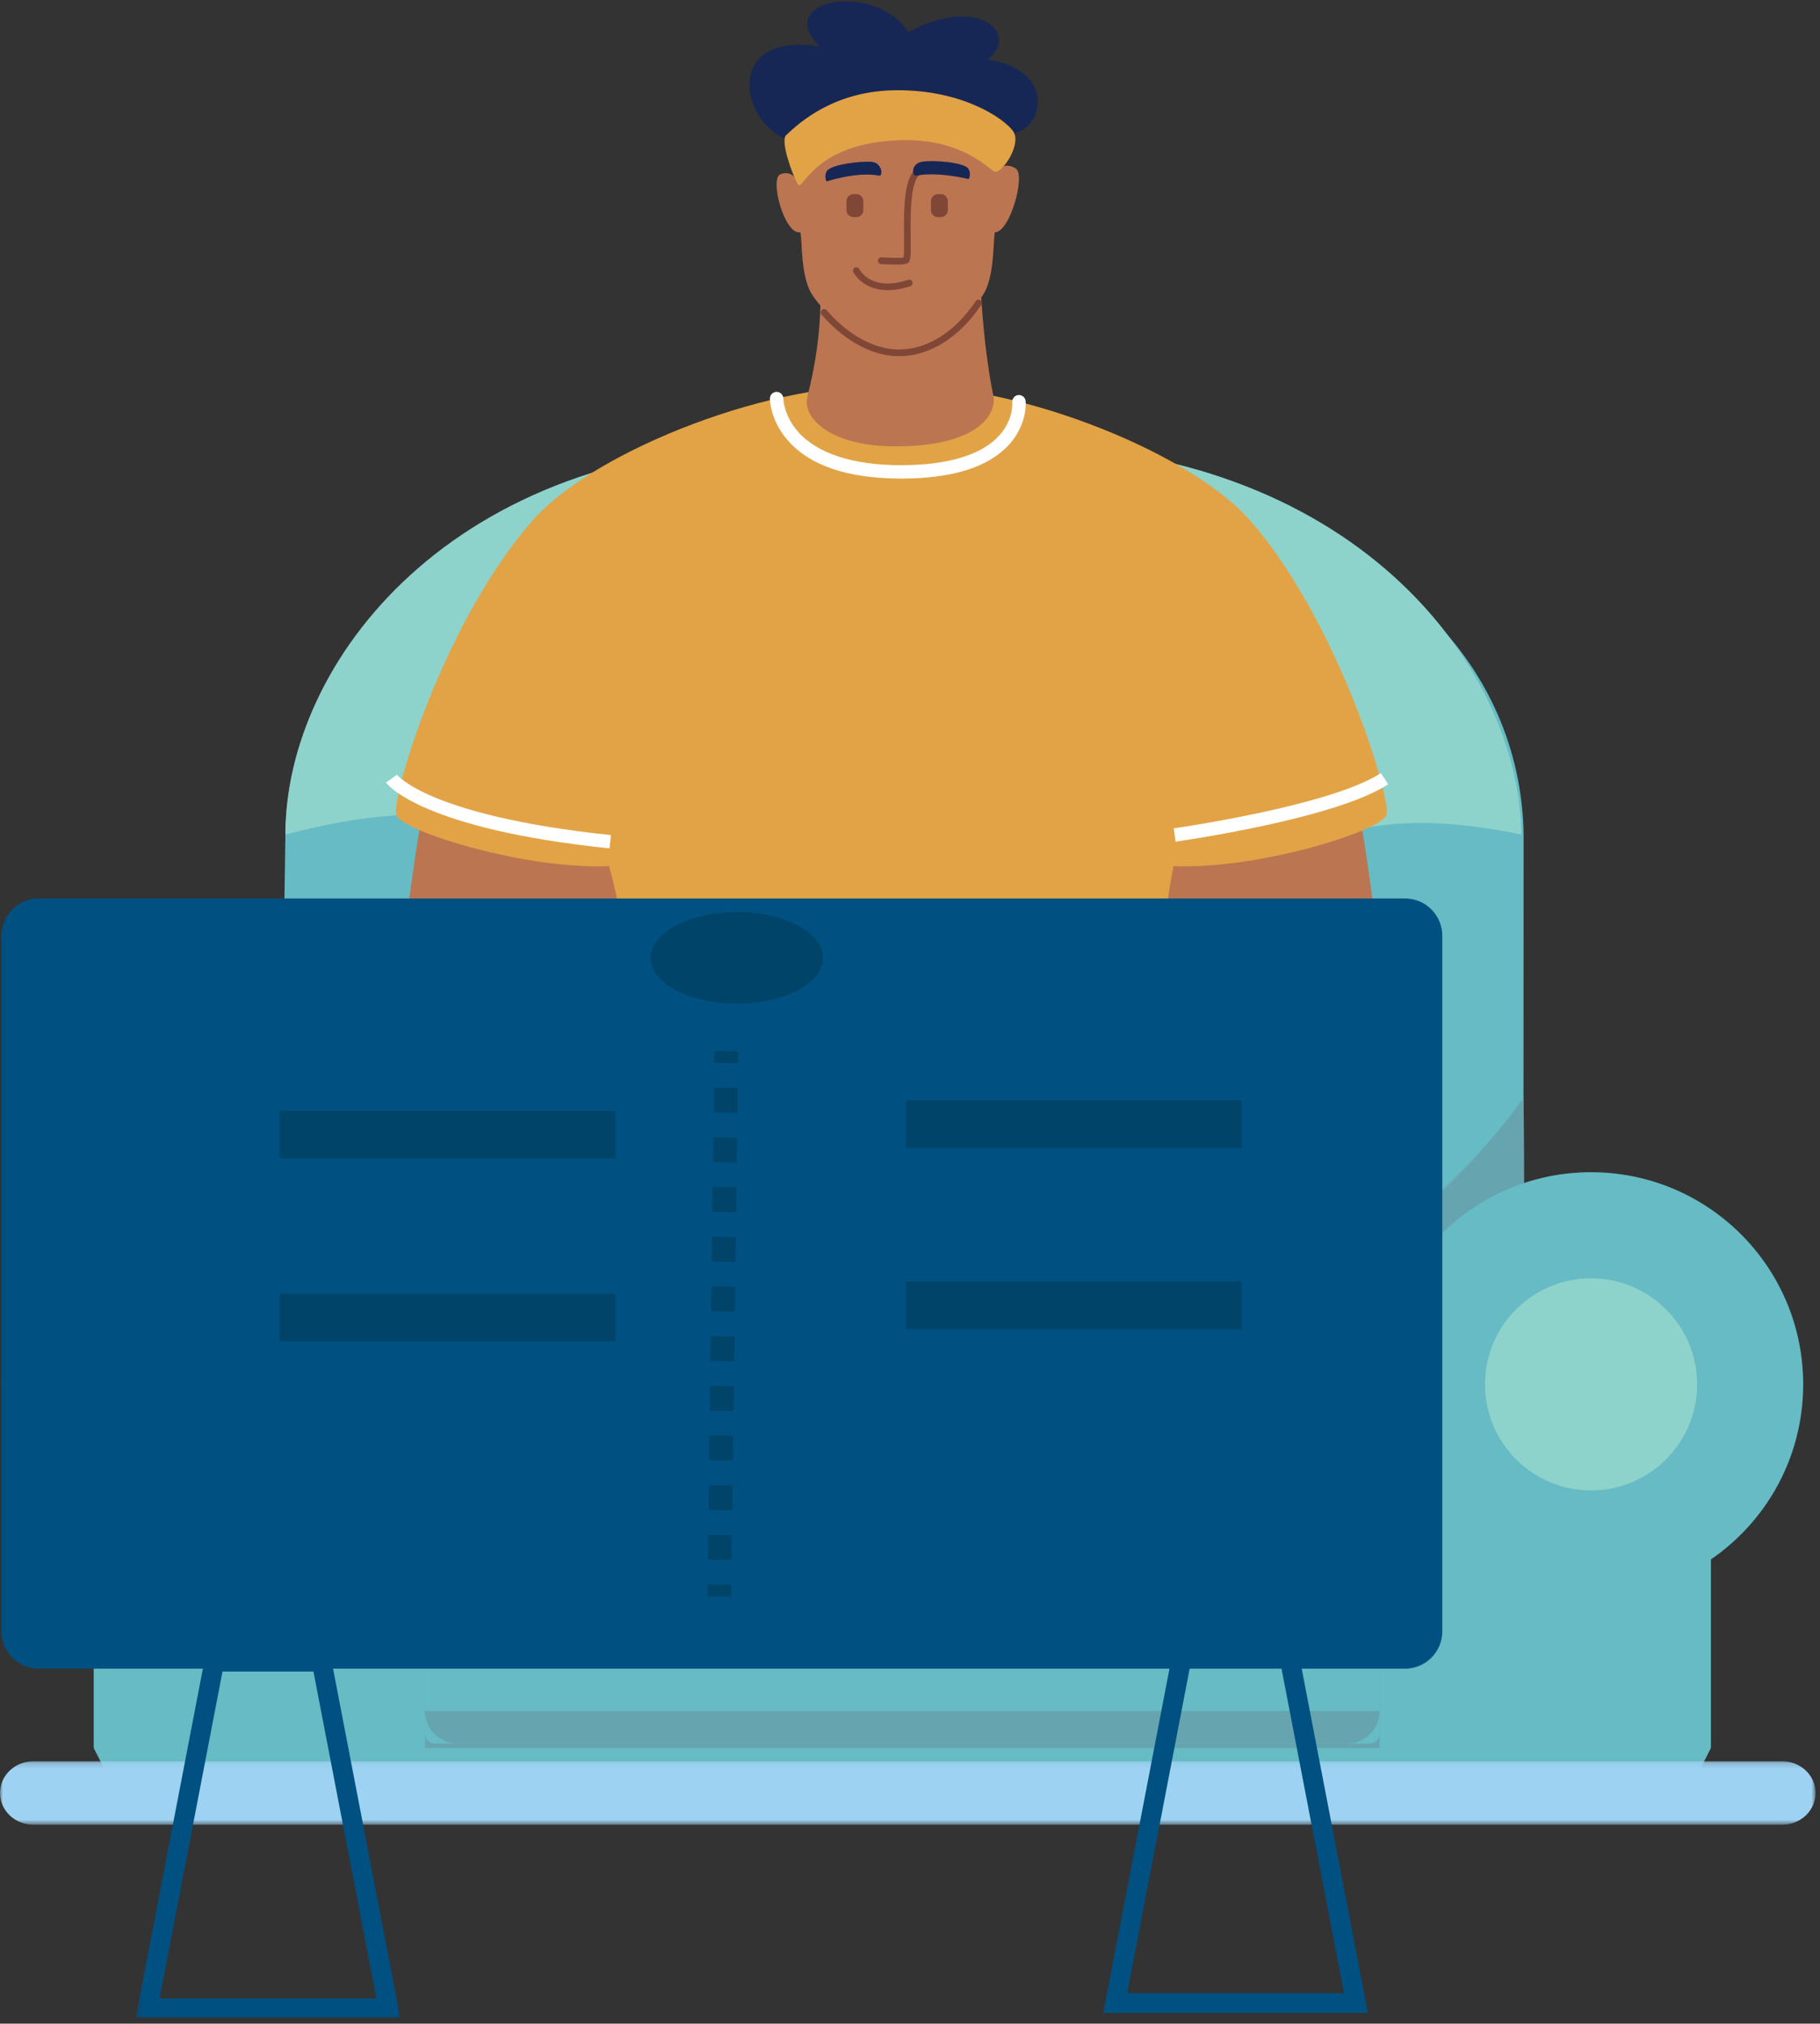 <?xml version="1.0" encoding="UTF-8"?> <svg xmlns="http://www.w3.org/2000/svg" xmlns:xlink="http://www.w3.org/1999/xlink" width="322px" height="358px" viewBox="0 0 322 358"><rect x="0" y="0" width="322" height="358" fill="#333333" stroke="none"/> <!-- Generator: Sketch 57.1 (83088) - https://sketch.com --> <title>Group 132</title> <desc>Created with Sketch.</desc> <defs> <polygon id="path-1" points="2.3999999e-05 0.156 321.216 0.156 321.216 11.376 2.3999999e-05 11.376"></polygon> <polygon id="path-3" points="0.237 0.221 47.065 0.221 47.065 65.04 0.237 65.04"></polygon> <polygon id="path-5" points="0 357.029 321.216 357.029 321.216 0.239 0 0.239"></polygon> </defs> <g id="Page-1" stroke="none" stroke-width="1" fill="none" fill-rule="evenodd"> <g id="artem" transform="translate(-697, -5065)"> <g id="Group-11-Copy-10" transform="translate(146, 5063)"> <g id="Group-132" transform="translate(551, 2)"> <path d="M103.396,316.811 L214.343,316.811 C245.121,316.811 269.944,332.633 269.496,301.858 L269.562,147.645 C269.122,117.498 244.558,93.29 214.409,93.29 L105.644,93.29 C75.495,93.29 50.931,117.498 50.492,147.645 L48.243,301.858 C47.795,332.633 72.619,316.811 103.396,316.811" id="Fill-1" fill="#66BBC4"></path> <path d="M103.396,317.579 L214.343,317.579 C245.121,317.579 269.944,333.4 269.496,302.625 C269.496,302.625 269.908,214.69 269.542,194.252 C219.526,263.345 99.986,264.042 49.812,195.027 C49.376,221.868 48.243,302.625 48.243,302.625 C47.795,333.4 72.619,317.579 103.396,317.579" id="Fill-3" fill="#66A5AF"></path> <path d="M76.992,265.659 L242.29,265.659 C243.284,265.659 244.09,266.465 244.09,267.459 L244.09,306.662 C244.09,307.656 243.284,308.462 242.29,308.462 L76.992,308.462 C75.997,308.462 75.192,307.656 75.192,306.662 L75.192,267.459 C75.192,266.465 75.997,265.659 76.992,265.659" id="Fill-5" fill="#66BBC4"></path> <path d="M81.169,265.659 L238.499,265.659 C241.693,265.659 244.283,268.249 244.283,271.444 L75.385,271.444 C75.385,268.249 77.974,265.659 81.169,265.659" id="Fill-7" fill="#8ED2CC"></path> <path d="M80.976,308.462 L238.306,308.462 C241.5,308.462 244.09,305.873 244.09,302.678 L75.192,302.678 C75.192,305.873 77.781,308.462 80.976,308.462" id="Fill-9" fill="#66A5AF"></path> <path d="M54.931,197.24 C55.567,200.127 67.772,253.955 68.346,258.184 C68.919,262.413 68.152,275.751 68.178,273.377 C68.204,271.003 67.991,278.406 72.645,277.675 C74.968,277.309 92.676,271.595 110.656,268.759 C128.686,265.915 146.986,265.948 148.756,265.63 C152.29,264.994 153.546,263.068 154.736,257.593 C155.926,252.118 147.956,229.984 146.713,222.819 C145.47,215.655 144.836,188.759 144.012,185.242 C142.921,180.589 138.442,179.128 134.608,179.648 C132.415,179.945 109.889,184.673 92.301,187.058 C74.949,189.41 62.529,189.421 60.711,189.667 C57.051,190.164 54.296,194.352 54.931,197.24" id="Fill-11" fill="#00A09D"></path> <path d="M55.247,197.197 C55.883,200.085 68.088,253.912 68.662,258.141 C69.235,262.371 68.467,275.709 68.493,273.334 C68.52,270.96 68.307,278.364 72.961,277.632 C75.284,277.266 92.992,271.552 110.972,268.716 C129.002,265.872 147.302,265.905 149.072,265.587 C152.606,264.951 153.861,263.025 155.052,257.551 C155.592,255.063 154.243,249.14 152.493,242.743 C114.692,262.046 65.95,257.439 65.429,189.394 C63.097,189.497 61.577,189.55 61.027,189.625 C57.367,190.121 54.612,194.309 55.247,197.197" id="Fill-13" fill="#1D7E8E"></path> <path d="M33.353,225.555 L58.418,225.555 C67.682,225.555 75.192,233.066 75.192,242.33 L75.192,309.233 L244.09,309.233 L244.09,242.33 C244.09,233.066 251.6,225.555 260.864,225.555 L285.929,225.555 C295.193,225.555 302.703,233.066 302.703,242.33 L302.703,309.233 L298.847,316.811 L244.09,316.811 L75.192,316.811 L20.435,316.811 L16.578,309.233 L16.578,242.33 C16.578,233.066 24.089,225.555 33.353,225.555" id="Fill-15" fill="#66BBC4"></path> <polyline id="Fill-17" fill="#66A5AF" points="298.847 316.811 298.847 316.811 20.82 316.811"></polyline> <path d="M269.176,147.645 C268.737,117.499 239.193,78.637 178.547,78.637 L139.192,78.637 C79.935,78.637 50.492,117.161 50.492,147.645 C108.156,132.578 91.131,171.184 159.641,171.184 C228.152,171.184 217.611,136.993 269.176,147.645" id="Fill-19" fill="#8ED2CC"></path> <path d="M243.963,244.906 C243.963,265.634 260.767,282.438 281.495,282.438 C302.223,282.438 319.026,265.634 319.026,244.906 C319.026,224.178 302.223,207.374 281.495,207.374 C260.767,207.374 243.963,224.178 243.963,244.906" id="Fill-21" fill="#66BBC4"></path> <path d="M262.729,244.906 C262.729,255.27 271.13,263.672 281.495,263.672 C291.859,263.672 300.26,255.27 300.26,244.906 C300.26,234.542 291.859,226.14 281.495,226.14 C271.13,226.14 262.729,234.542 262.729,244.906" id="Fill-23" fill="#8ED2CC"></path> <path d="M0.256,244.906 C0.256,265.634 17.059,282.438 37.787,282.438 C58.516,282.438 75.319,265.634 75.319,244.906 C75.319,224.178 58.516,207.374 37.787,207.374 C17.059,207.374 0.256,224.178 0.256,244.906" id="Fill-25" fill="#66BBC4"></path> <path d="M19.021,244.906 C19.021,255.27 27.423,263.672 37.787,263.672 C48.151,263.672 56.553,255.27 56.553,244.906 C56.553,234.542 48.151,226.14 37.787,226.14 C27.423,226.14 19.021,234.542 19.021,244.906" id="Fill-27" fill="#8ED2CC"></path> <path d="M153.274,124.911 C153.274,128.533 156.211,131.47 159.834,131.47 C163.456,131.47 166.393,128.533 166.393,124.911 C166.393,121.288 163.456,118.351 159.834,118.351 C156.211,118.351 153.274,121.288 153.274,124.911" id="Fill-29" fill="#66A5AF"></path> <path d="M112.184,209.408 C119.318,212.355 168.281,215.57 203.959,209.408" id="Fill-31" fill="#BC7551"></path> <path d="M106.843,239.12 L208.55,239.12" id="Fill-33" fill="#172755"></path> <path d="M200.803,144.208 C200.803,144.208 209.78,174.197 210.443,178.17 C211.105,182.142 213.33,192.326 217.007,200.853 C221.297,210.799 237.139,237.104 236.808,240.084 C236.477,243.063 231.843,246.043 231.18,248.691 C230.519,251.339 232.86,255.754 232.76,257.902 C232.649,260.294 231.083,262.808 232.092,263.708 C233.42,264.89 236.435,263.07 236.822,260.072 C237.045,258.347 235.944,255.668 237.357,254.892 C240.131,253.369 241.435,277.796 244.528,277.796 C248.274,277.796 253.88,269.076 253.88,256.626 C253.88,250.763 249.757,242.18 247.439,237.876 C245.122,233.573 252.443,203.983 250.228,186.633 C248.977,176.837 245.639,171.074 243.984,165.446 C242.329,159.818 241.717,142.362 235.572,124.72 C225.738,127.875 200.803,144.208 200.803,144.208" id="Fill-35" fill="#BC7551"></path> <path d="M246.696,276.765 C246.674,276.765 246.651,276.763 246.628,276.761 C246.271,276.724 246.01,276.404 246.047,276.046 C246.377,272.855 245.312,263.268 244.962,260.118 C244.923,259.76 245.18,259.438 245.538,259.398 C245.895,259.359 246.217,259.616 246.257,259.974 C246.611,263.158 247.688,272.85 247.343,276.18 C247.309,276.515 247.026,276.765 246.696,276.765" id="Fill-37" fill="#804737"></path> <path d="M250.034,272.298 L250.031,272.298 C249.671,272.298 249.381,271.957 249.382,271.597 C249.395,268.978 249.329,262.413 248.446,258.25 C248.372,257.898 248.597,257.54 248.949,257.466 C249.3,257.391 249.646,257.61 249.721,257.962 C250.598,262.094 250.701,268.301 250.685,271.606 C250.684,271.965 250.392,272.298 250.034,272.298" id="Fill-39" fill="#804737"></path> <path d="M252.396,264.605 C252.38,264.605 252.364,264.605 252.349,264.604 C251.99,264.578 251.72,264.266 251.745,263.908 C251.931,261.301 251.233,257.862 250.97,256.568 C250.934,256.391 250.905,256.249 250.886,256.149 C250.82,255.795 251.053,255.455 251.406,255.388 C251.76,255.322 252.1,255.555 252.167,255.909 C252.184,256.005 252.212,256.14 252.246,256.309 C252.519,257.651 253.243,261.216 253.045,264 C253.02,264.343 252.734,264.605 252.396,264.605" id="Fill-41" fill="#804737"></path> <path d="M114.414,144.208 C114.414,144.208 105.437,174.197 104.775,178.17 C104.113,182.142 101.888,192.326 98.21,200.853 C93.92,210.799 78.078,237.104 78.409,240.084 C78.74,243.063 83.375,246.043 84.037,248.691 C84.699,251.339 82.357,255.754 82.457,257.902 C82.568,260.294 84.135,262.808 83.125,263.708 C81.797,264.89 78.782,263.07 78.395,260.072 C78.173,258.347 79.273,255.668 77.861,254.892 C75.086,253.369 73.782,277.796 70.689,277.796 C66.944,277.796 61.14,269.076 61.14,256.626 C61.14,250.763 65.461,242.18 67.778,237.876 C70.096,233.573 62.774,203.983 64.99,186.633 C66.24,176.837 69.578,171.074 71.233,165.446 C72.889,159.818 73.5,142.362 79.646,124.72 C89.479,127.875 114.414,144.208 114.414,144.208" id="Fill-43" fill="#BC7551"></path> <path d="M68.521,276.765 C68.192,276.765 67.909,276.515 67.874,276.18 C67.53,272.85 68.606,263.158 68.96,259.974 C69,259.616 69.322,259.36 69.68,259.398 C70.037,259.438 70.295,259.76 70.255,260.118 C69.905,263.268 68.84,272.855 69.17,276.046 C69.207,276.404 68.947,276.724 68.589,276.761 C68.566,276.763 68.544,276.765 68.521,276.765" id="Fill-45" fill="#804737"></path> <path d="M65.183,272.298 C64.825,272.298 64.534,271.962 64.532,271.603 C64.516,268.298 64.62,262.112 65.497,257.979 C65.571,257.628 65.917,257.391 66.269,257.466 C66.621,257.54 66.845,257.881 66.771,258.233 C65.888,262.395 65.822,268.981 65.835,271.6 C65.837,271.96 65.546,272.298 65.187,272.298 L65.183,272.298 Z" id="Fill-47" fill="#804737"></path> <path d="M62.822,264.605 C62.483,264.605 62.197,264.343 62.173,264 C61.974,261.216 62.698,257.651 62.971,256.309 C63.005,256.14 63.033,256.005 63.051,255.909 C63.117,255.555 63.457,255.322 63.811,255.388 C64.165,255.455 64.398,255.795 64.331,256.149 C64.312,256.249 64.284,256.391 64.248,256.568 C63.985,257.863 63.286,261.301 63.472,263.908 C63.498,264.266 63.228,264.578 62.869,264.604 C62.853,264.605 62.837,264.605 62.822,264.605" id="Fill-49" fill="#804737"></path> <path d="M221.123,92.024 C210.012,79.417 177.516,67.035 157.697,68.415 C137.78,67.028 105.328,79.475 94.27,92.024 C78.343,110.099 68.881,141.972 70.16,144.316 C71.777,147.28 93.263,153.87 107.756,153.218 C116.936,184.842 104.857,236.637 106.843,239.12 C110.351,243.505 194.585,248.646 208.55,239.12 C211.176,237.328 200.803,186.796 207.637,153.218 C222.13,153.87 243.617,147.28 245.233,144.316 C246.512,141.972 236.622,109.611 221.123,92.024" id="Fill-51" fill="#E2A346"></path> <path d="M173.326,34.991 C172.763,53.512 174.961,66.262 175.742,69.995 C176.403,73.158 173.148,78.971 158.402,78.971 C146.659,78.971 141.957,73.749 142.824,70.286 C144.267,64.518 146.77,52.778 143.762,39.413 C140.755,26.048 170.719,35.335 173.326,34.991" id="Fill-53" fill="#BC7551"></path> <path d="M138.881,24.509 C130.608,21.015 128.573,5.478 144.987,8.235 C136.63,-0.261 155.016,-3.298 160.699,5.672 C173.148,-1.013 180.533,6.007 174.739,10.575 C186.439,12.135 185.003,22.412 179.413,23.563 L138.881,24.509 Z" id="Fill-55" fill="#172755"></path> <path d="M179.72,29.821 C177.736,28.501 176.149,30.182 176.149,30.182 C175.051,29.862 174.46,29.932 173.818,24.896 C173.428,21.837 172.194,19.528 169.223,20.353 C163.206,22.025 157.189,23.696 150.67,20.381 C146.673,18.348 144.477,20.538 144.034,23.604 C143.262,28.948 142.539,32.697 141.287,32.568 C141.287,32.568 140.566,29.957 138.102,30.809 C136.075,31.51 138.795,41.66 141.604,41.089 C141.93,42.559 141.669,47.597 143.137,51.107 C144.556,54.501 152.246,61.554 158.812,61.554 C165.379,61.554 173.069,54.501 174.488,51.107 C175.956,47.597 175.695,42.559 176.021,41.089 C178.652,41.136 181.505,31.009 179.72,29.821" id="Fill-57" fill="#BC7551"></path> <path d="M159.13,63.012 C152.385,63.012 147.253,57.87 145.359,55.659 C145.146,55.41 145.175,55.036 145.423,54.823 C145.672,54.61 146.046,54.639 146.259,54.888 C148.046,56.974 152.877,61.827 159.13,61.827 C164.063,61.827 168.98,58.713 172.619,53.283 C172.801,53.011 173.169,52.938 173.441,53.12 C173.713,53.303 173.786,53.671 173.604,53.943 C169.741,59.707 164.465,63.012 159.13,63.012" id="Fill-59" fill="#804737"></path> <path d="M151.503,38.418 L151.004,38.418 C150.318,38.418 149.763,37.863 149.763,37.177 L149.763,35.582 C149.763,34.897 150.318,34.341 151.004,34.341 L151.503,34.341 C152.188,34.341 152.744,34.897 152.744,35.582 L152.744,37.177 C152.744,37.863 152.188,38.418 151.503,38.418" id="Fill-61" fill="#804737"></path> <path d="M166.448,38.418 L165.95,38.418 C165.264,38.418 164.708,37.863 164.708,37.177 L164.708,35.582 C164.708,34.897 165.264,34.341 165.95,34.341 L166.448,34.341 C167.133,34.341 167.689,34.897 167.689,35.582 L167.689,37.177 C167.689,37.863 167.133,38.418 166.448,38.418" id="Fill-63" fill="#804737"></path> <path d="M158.448,46.808 C157.806,46.808 156.971,46.782 155.881,46.714 C155.554,46.694 155.306,46.412 155.326,46.085 C155.347,45.759 155.628,45.511 155.955,45.531 C157.468,45.625 159.278,45.656 159.868,45.558 C159.974,45.025 159.956,43.44 159.939,42.027 C159.871,36.295 160,31.046 162.293,29.791 C162.58,29.634 162.94,29.739 163.097,30.026 C163.254,30.313 163.149,30.673 162.862,30.831 C161.004,31.848 161.08,38.211 161.124,42.012 C161.164,45.404 161.127,46.165 160.642,46.519 C160.529,46.601 160.245,46.808 158.448,46.808 L158.448,46.808 Z" id="Fill-65" fill="#804737"></path> <path d="M157.07,51.331 C155.774,51.331 154.438,51.075 153.215,50.366 C151.628,49.446 150.996,48.196 150.97,48.144 C150.825,47.85 150.945,47.495 151.238,47.349 C151.532,47.204 151.887,47.324 152.032,47.617 C152.115,47.78 154.17,51.647 160.681,49.513 C160.992,49.411 161.326,49.581 161.428,49.892 C161.53,50.203 161.361,50.538 161.05,50.64 C159.918,51.011 158.519,51.331 157.07,51.331" id="Fill-67" fill="#804737"></path> <path d="M146.244,32.103 C146.244,32.103 151.564,30.316 155.506,31.073 C156.285,31.222 156.13,28.722 154.095,28.616 C151.906,28.501 146.869,29.125 146.244,30.332 C145.754,31.276 146.244,32.103 146.244,32.103" id="Fill-69" fill="#172755"></path> <path d="M171.381,31.691 C171.381,31.691 166.06,30.316 162.118,31.073 C161.34,31.222 161.108,28.956 163.118,28.615 C165.166,28.268 170.755,28.713 171.381,29.92 C171.87,30.864 171.381,31.691 171.381,31.691" id="Fill-71" fill="#172755"></path> <path d="M139.079,23.916 C141.557,21.567 147.753,15.97 158.812,15.96 C170.262,15.95 177.512,20.862 179.215,23.168 C180.918,25.474 177.127,30.993 175.889,30.325 C174.65,29.657 169.999,24.509 159.46,24.798 C143.821,25.227 142.072,33.961 141.192,32.627 C140.312,31.294 137.994,24.945 139.079,23.916" id="Fill-73" fill="#E2A346"></path> <path d="M201.662,242.805 C201.605,242.317 201.955,241.876 202.442,241.819 C202.929,241.763 203.371,242.112 203.428,242.6" id="Fill-75" fill="#FFFFFF"></path> <path d="M206.008,241.422 C205.951,240.935 206.3,240.493 206.788,240.436 C207.275,240.379 207.717,240.729 207.774,241.217" id="Fill-77" fill="#FFFFFF"></path> <path d="M112.364,241.995 C112.427,241.509 112.874,241.166 113.36,241.228 C113.847,241.291 114.191,241.737 114.128,242.223" id="Fill-79" fill="#FFFFFF"></path> <path d="M108.019,241.201 C108.084,240.714 108.533,240.373 109.018,240.438 C109.505,240.504 109.846,240.951 109.781,241.438" id="Fill-81" fill="#FFFFFF"></path> <path d="M159.46,84.665 L159.46,84.665 C149.947,84.665 143.148,82.343 139.253,77.763 C136.247,74.229 136.213,70.66 136.213,70.51 C136.213,69.855 136.744,69.325 137.398,69.325 C138.051,69.325 138.58,69.852 138.583,70.504 C138.585,70.559 138.658,73.481 141.162,76.346 C144.562,80.237 150.889,82.294 159.46,82.294 C167.694,82.294 173.686,80.48 176.788,77.047 C179.369,74.191 179.1,71.219 179.098,71.189 C179.031,70.538 179.506,69.956 180.157,69.89 C180.808,69.825 181.39,70.298 181.456,70.95 C181.473,71.114 181.826,75.008 178.547,78.637 C174.932,82.637 168.51,84.665 159.46,84.665 L159.46,84.665 Z" id="Fill-83" fill="#FFFFFF"></path> <path d="M107.844,150.091 C74.509,146.62 68.529,138.776 68.291,138.444 L70.218,137.062 L70.205,137.046 C70.219,137.064 71.682,138.903 77.075,141.133 C82.045,143.188 91.46,146.001 108.089,147.733 L107.844,150.091 Z" id="Fill-85" fill="#FFFFFF"></path> <path d="M207.993,148.89 L207.662,146.543 C207.939,146.504 235.431,142.578 244.308,136.762 L245.608,138.745 C236.289,144.85 209.144,148.728 207.993,148.89" id="Fill-87" fill="#FFFFFF"></path> <path d="M68.29,240.703 L77.656,242.321 C78.526,242.471 79.388,242.016 79.755,241.212 L84.546,229.593 C85.084,228.412 84.336,227.046 83.051,226.864 L68.573,224.813 C67.348,224.639 66.275,225.639 66.363,226.873 L66.683,238.927 C66.746,239.818 67.409,240.551 68.29,240.703" id="Fill-89" fill="#7EC2EE"></path> <path d="M69.033,238.506 C68.815,238.506 68.638,238.329 68.638,238.111 L68.638,227.624 C68.638,227.405 68.815,227.229 69.033,227.229 C69.251,227.229 69.428,227.405 69.428,227.624 L69.428,238.111 C69.428,238.329 69.251,238.506 69.033,238.506" id="Fill-91" fill="#B4E8FF"></path> <path d="M71.404,238.902 C71.399,238.902 71.394,238.901 71.389,238.901 C71.171,238.893 71.001,238.71 71.009,238.492 L71.404,228.004 C71.412,227.786 71.598,227.614 71.814,227.624 C72.032,227.632 72.202,227.816 72.194,228.034 L71.799,238.521 C71.79,238.734 71.615,238.902 71.404,238.902" id="Fill-93" fill="#B4E8FF"></path> <path d="M73.775,239.297 C73.76,239.297 73.745,239.296 73.73,239.294 C73.513,239.27 73.357,239.074 73.382,238.857 L74.567,228.369 C74.592,228.153 74.789,227.997 75.004,228.021 C75.221,228.046 75.377,228.242 75.352,228.458 L74.167,238.946 C74.144,239.148 73.973,239.297 73.775,239.297" id="Fill-95" fill="#B4E8FF"></path> <path d="M75.948,239.692 C75.919,239.692 75.889,239.688 75.859,239.682 C75.646,239.633 75.513,239.42 75.563,239.208 L77.933,228.918 C77.982,228.705 78.194,228.572 78.407,228.622 C78.62,228.67 78.752,228.882 78.703,229.095 L76.333,239.385 C76.291,239.568 76.128,239.692 75.948,239.692" id="Fill-97" fill="#B4E8FF"></path> <path d="M78.121,240.284 C78.082,240.284 78.043,240.279 78.005,240.267 C77.796,240.203 77.679,239.982 77.743,239.773 L80.904,229.483 C80.968,229.275 81.189,229.157 81.397,229.222 C81.606,229.286 81.723,229.507 81.659,229.715 L78.498,240.005 C78.446,240.175 78.29,240.284 78.121,240.284" id="Fill-99" fill="#B4E8FF"></path> <path d="M246.5,239.647 L237.133,241.265 C236.263,241.415 235.402,240.96 235.035,240.156 L230.244,228.537 C229.706,227.356 230.454,225.99 231.739,225.808 L246.217,223.756 C247.442,223.583 248.515,224.583 248.427,225.817 L248.107,237.871 C248.044,238.762 247.381,239.495 246.5,239.647" id="Fill-101" fill="#7EC2EE"></path> <path d="M245.572,237.067 C245.353,237.067 245.177,236.89 245.177,236.672 L245.177,226.185 C245.177,225.966 245.353,225.789 245.572,225.789 C245.79,225.789 245.966,225.966 245.966,226.185 L245.966,236.672 C245.966,236.89 245.79,237.067 245.572,237.067" id="Fill-103" fill="#B4E8FF"></path> <path d="M243.201,237.462 C242.989,237.462 242.814,237.295 242.806,237.082 L242.411,226.595 C242.403,226.377 242.573,226.193 242.791,226.185 C243.008,226.177 243.192,226.347 243.201,226.565 L243.596,237.053 C243.604,237.27 243.434,237.454 243.216,237.462 C243.211,237.462 243.206,237.462 243.201,237.462" id="Fill-105" fill="#B4E8FF"></path> <path d="M240.83,237.858 C240.631,237.858 240.46,237.709 240.438,237.507 L239.252,227.019 C239.228,226.802 239.384,226.607 239.6,226.582 C239.816,226.557 240.013,226.713 240.037,226.93 L241.223,237.418 C241.247,237.635 241.092,237.831 240.875,237.855 C240.859,237.857 240.845,237.858 240.83,237.858" id="Fill-107" fill="#B4E8FF"></path> <path d="M238.657,238.253 C238.477,238.253 238.314,238.129 238.272,237.946 L235.902,227.656 C235.852,227.444 235.985,227.231 236.198,227.183 C236.411,227.133 236.622,227.266 236.672,227.479 L239.042,237.769 C239.091,237.982 238.959,238.194 238.746,238.242 C238.716,238.249 238.686,238.253 238.657,238.253" id="Fill-109" fill="#B4E8FF"></path> <path d="M236.484,238.845 C236.315,238.845 236.159,238.736 236.106,238.566 L232.946,228.276 C232.881,228.068 232.999,227.847 233.207,227.782 C233.417,227.718 233.637,227.835 233.701,228.044 L236.862,238.334 C236.926,238.543 236.809,238.764 236.6,238.828 C236.561,238.84 236.522,238.845 236.484,238.845" id="Fill-111" fill="#B4E8FF"></path> <g id="Group-115" transform="translate(0, 311.429)"> <mask id="mask-2" fill="white"> <use xlink:href="#path-1"></use> </mask> <g id="Clip-114"></g> <path d="M315.331,11.376 L5.885,11.376 C2.635,11.376 2.3999999e-05,8.865 2.3999999e-05,5.766 C2.3999999e-05,2.668 2.635,0.156 5.885,0.156 L315.331,0.156 C318.581,0.156 321.216,2.668 321.216,5.766 C321.216,8.865 318.581,11.376 315.331,11.376" id="Fill-113" fill="#9ED2F2" mask="url(#mask-2)"></path> </g> <path d="M248.561,295.205 L6.871,295.205 C3.217,295.205 0.256,292.243 0.256,288.59 L0.256,165.56 C0.256,161.906 3.217,158.944 6.871,158.944 L248.561,158.944 C252.215,158.944 255.177,161.906 255.177,165.56 L255.177,288.59 C255.177,292.243 252.215,295.205 248.561,295.205" id="Fill-116" fill="#005081"></path> <g id="Group-120" transform="translate(23.76, 291.989)"> <mask id="mask-4" fill="white"> <use xlink:href="#path-3"></use> </mask> <g id="Clip-119"></g> <path d="M4.477,61.539 L42.826,61.539 L31.699,3.722 L15.604,3.722 L4.477,61.539 Z M47.065,65.04 L0.237,65.04 L12.712,0.221 L34.591,0.221 L47.065,65.04 Z" id="Fill-118" fill="#005081" mask="url(#mask-4)"></path> </g> <path d="M199.429,352.594 L237.779,352.594 L226.651,294.777 L210.557,294.777 L199.429,352.594 Z M242.018,356.095 L195.19,356.095 L207.665,291.276 L229.543,291.276 L242.018,356.095 Z" id="Fill-121" fill="#005081"></path> <mask id="mask-6" fill="white"> <use xlink:href="#path-5"></use> </mask> <g id="Clip-124"></g> <polygon id="Fill-123" fill="#004469" mask="url(#mask-6)" points="49.435 204.94 108.885 204.94 108.885 196.536 49.435 196.536"></polygon> <polygon id="Fill-125" fill="#004469" mask="url(#mask-6)" points="160.243 203.073 219.694 203.073 219.694 194.669 160.243 194.669"></polygon> <polygon id="Fill-126" fill="#004469" mask="url(#mask-6)" points="49.435 237.311 108.885 237.311 108.885 228.907 49.435 228.907"></polygon> <polygon id="Fill-127" fill="#004469" mask="url(#mask-6)" points="160.243 235.132 219.694 235.132 219.694 226.728 160.243 226.728"></polygon> <path d="M145.614,169.457 C145.614,173.926 138.785,177.549 130.362,177.549 C121.939,177.549 115.11,173.926 115.11,169.457 C115.11,164.987 121.939,161.364 130.362,161.364 C138.785,161.364 145.614,164.987 145.614,169.457" id="Fill-128" fill="#004469" mask="url(#mask-6)"></path> <polygon id="Fill-129" fill="#004469" mask="url(#mask-6)" points="130.568 188.081 126.367 188.027 126.394 185.926 130.595 185.981"></polygon> <path d="M130.455,196.87 L126.253,196.816 L126.31,192.421 L130.511,192.476 L130.455,196.87 Z M130.341,205.66 L126.14,205.605 L126.196,201.211 L130.398,201.265 L130.341,205.66 Z M130.228,214.449 L126.026,214.395 L126.083,210.001 L130.284,210.055 L130.228,214.449 Z M130.114,223.239 L125.913,223.185 L125.97,218.79 L130.171,218.844 L130.114,223.239 Z M130.001,232.028 L125.8,231.974 L125.856,227.579 L130.058,227.634 L130.001,232.028 Z M129.887,240.818 L125.686,240.763 L125.743,236.369 L129.944,236.423 L129.887,240.818 Z M129.774,249.607 L125.573,249.553 L125.63,245.158 L129.831,245.213 L129.774,249.607 Z M129.66,258.397 L125.459,258.343 L125.516,253.948 L129.717,254.002 L129.66,258.397 Z M129.547,267.186 L125.346,267.132 L125.403,262.737 L129.604,262.792 L129.547,267.186 Z M129.434,275.976 L125.232,275.922 L125.289,271.526 L129.49,271.581 L129.434,275.976 Z" id="Fill-130" fill="#004469" mask="url(#mask-6)"></path> <polygon id="Fill-131" fill="#004469" mask="url(#mask-6)" points="129.35 282.471 125.149 282.417 125.176 280.316 129.377 280.37"></polygon> </g> </g> </g> </g> </svg> 